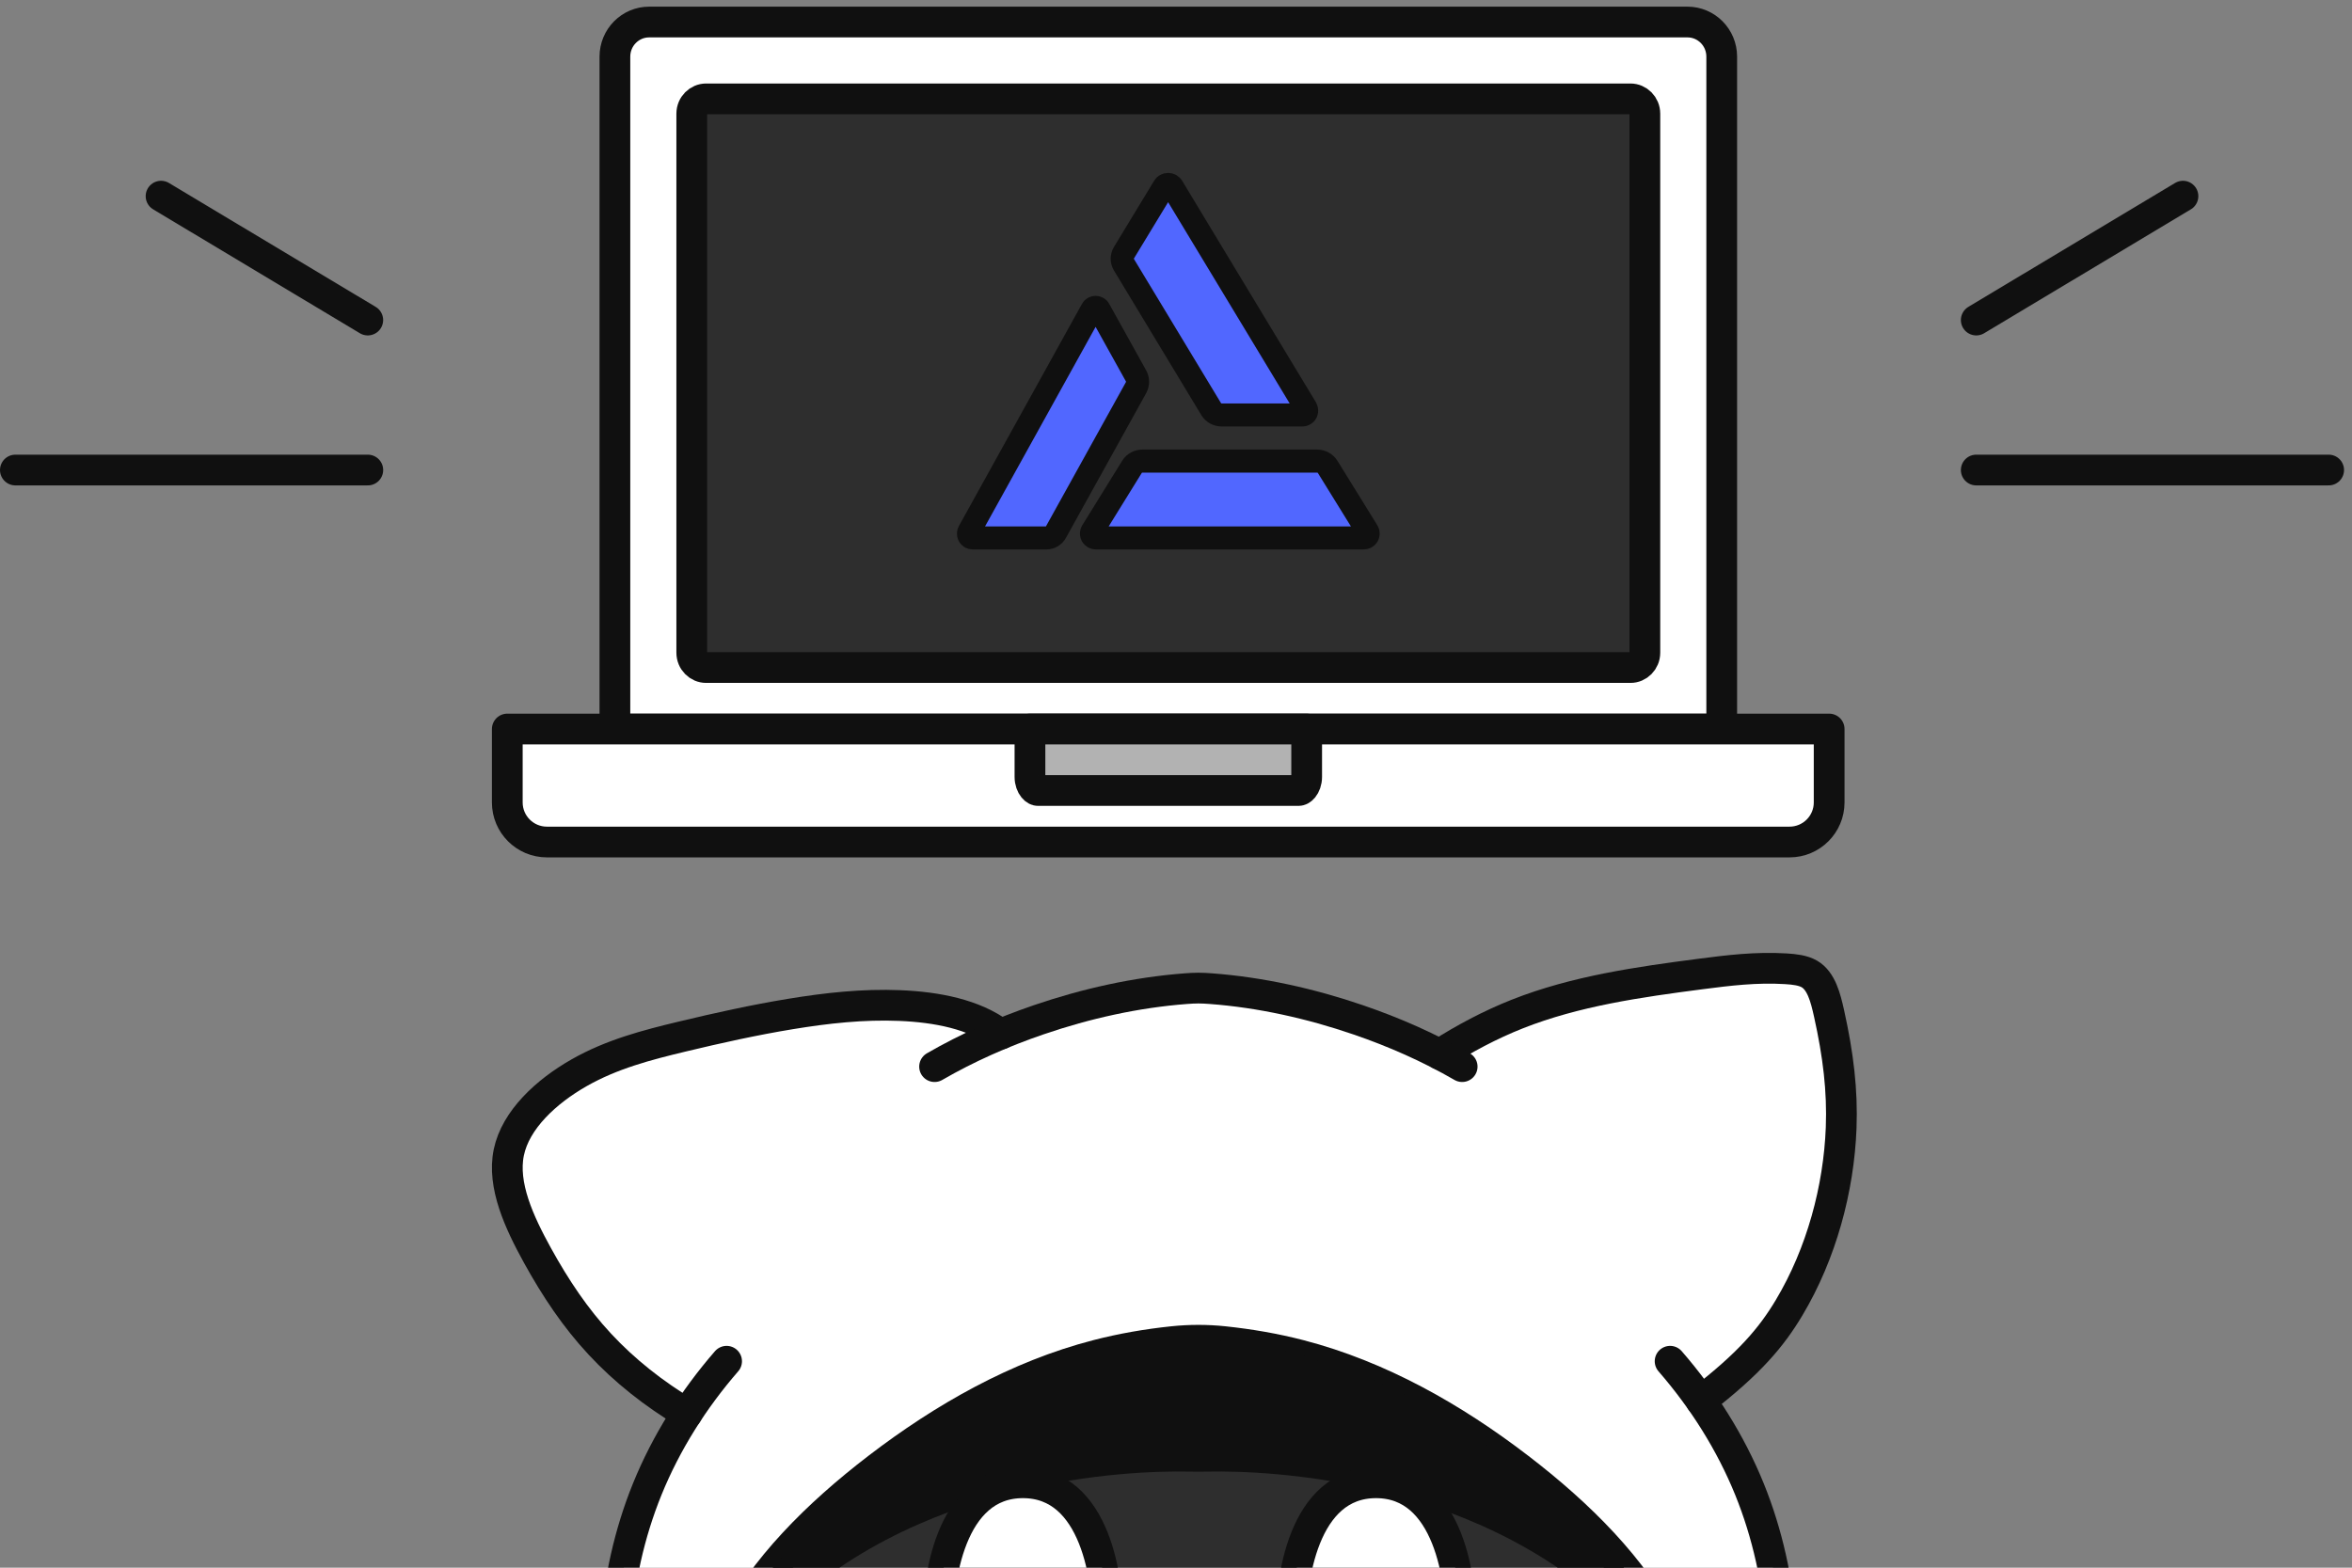<svg width="153" height="102" viewBox="0 0 153 102" fill="none" xmlns="http://www.w3.org/2000/svg">
<rect x="0" y="0" width="153" height="102" fill="#808080" stroke="none"/>
<path d="M47.656 106H108.259C106.272 102.05 102.759 98.542 98.807 95.512C94.531 92.233 89.74 89.512 84.547 88.166C82.935 87.748 81.281 87.465 79.619 87.289C78.515 87.173 77.396 87.173 76.292 87.289C74.63 87.462 72.979 87.748 71.364 88.166C66.174 89.508 61.383 92.233 57.104 95.512C53.152 98.542 49.639 102.05 47.652 106H47.656Z" fill="#2E2E2E" stroke="#101010" stroke-width="2" stroke-miterlimit="10"/>
<path d="M118.981 65.937C118.752 64.907 118.477 63.827 117.704 63.372C117.288 63.13 116.727 63.067 116.18 63.033C114.229 62.914 112.444 63.136 110.627 63.372C106.633 63.891 102.481 64.479 98.699 65.977C96.932 66.678 95.245 67.575 93.647 68.595C91.947 67.718 90.176 66.977 88.348 66.349C85.258 65.293 82.016 64.565 78.773 64.322C78.502 64.302 78.23 64.286 77.958 64.286C77.687 64.286 77.415 64.302 77.143 64.322C73.901 64.568 70.656 65.293 67.569 66.349C66.733 66.635 65.91 66.947 65.099 67.282C63.356 65.98 60.936 65.522 58.541 65.422C56.145 65.322 53.767 65.585 51.411 65.974C49.051 66.362 46.712 66.88 44.397 67.435C42.087 67.99 39.804 68.582 37.669 69.797C35.535 71.013 33.542 72.851 33.101 74.977C32.66 77.103 33.768 79.515 34.964 81.678C36.156 83.837 37.433 85.748 39.028 87.459C40.622 89.173 42.535 90.691 44.69 91.977H44.697C43.681 93.528 42.806 95.173 42.108 96.884C40.929 99.787 40.255 102.89 40.044 105.997H115.869C115.658 102.89 114.984 99.787 113.806 96.884C112.98 94.857 111.908 92.927 110.645 91.13H110.652C113.809 88.694 115.238 86.99 116.377 85.083C118.491 81.552 119.62 77.326 119.768 73.379C119.86 70.95 119.581 68.628 118.981 65.93V65.937Z" fill="white"/>
<path d="M47.266 88.568C45.121 91.037 43.336 93.854 42.105 96.887C40.926 99.791 40.253 102.894 40.041 106H115.867C115.655 102.894 114.981 99.791 113.803 96.887C112.572 93.854 110.786 91.037 108.642 88.568" stroke="#101010" stroke-width="2" stroke-linecap="round" stroke-linejoin="round"/>
<path d="M47.656 106H108.259C106.272 102.05 102.759 98.542 98.807 95.512C94.531 92.233 89.74 89.512 84.547 88.166C82.935 87.748 81.281 87.465 79.619 87.289C78.515 87.173 77.396 87.173 76.292 87.289C74.63 87.462 72.979 87.748 71.364 88.166C66.174 89.508 61.383 92.233 57.104 95.512C53.152 98.542 49.639 102.05 47.652 106H47.656Z" fill="#2E2E2E" stroke="#101010" stroke-width="2" stroke-miterlimit="10"/>
<path d="M44.688 91.98C42.532 90.694 40.62 89.176 39.026 87.462C37.431 85.748 36.154 83.841 34.961 81.681C33.769 79.518 32.658 77.106 33.099 74.98C33.54 72.854 35.533 71.017 37.667 69.801C39.802 68.585 42.084 67.993 44.395 67.439C46.706 66.884 49.048 66.365 51.409 65.977C53.769 65.588 56.143 65.326 58.538 65.425C60.934 65.525 63.354 65.983 65.097 67.286" stroke="#101010" stroke-width="2" stroke-linecap="round" stroke-linejoin="round"/>
<path d="M93.648 68.595C95.25 67.575 96.936 66.675 98.7 65.977C102.482 64.479 106.635 63.891 110.628 63.372C112.449 63.136 114.234 62.914 116.181 63.033C116.728 63.067 117.289 63.13 117.705 63.372C118.478 63.824 118.753 64.907 118.982 65.937C119.582 68.635 119.861 70.957 119.769 73.385C119.617 77.332 118.492 81.558 116.379 85.09C115.239 86.997 113.811 88.701 110.653 91.136" stroke="#101010" stroke-width="2" stroke-linecap="round" stroke-linejoin="round"/>
<path d="M95.115 69.399C92.977 68.163 90.705 67.159 88.344 66.352C85.254 65.296 82.012 64.568 78.77 64.326C78.498 64.306 78.226 64.289 77.955 64.289C77.683 64.289 77.411 64.306 77.14 64.326C73.898 64.572 70.652 65.296 67.565 66.352C65.205 67.159 62.933 68.163 60.795 69.399" stroke="#101010" stroke-width="2" stroke-linecap="round" stroke-linejoin="round"/>
<path d="M78.688 95.748C82.194 95.684 96.68 96.06 106.043 106H108.259C106.272 102.05 102.759 98.542 98.807 95.512C94.531 92.233 89.74 89.512 84.547 88.166C82.935 87.748 81.281 87.465 79.619 87.289C78.515 87.173 77.396 87.173 76.292 87.289C74.63 87.462 72.979 87.748 71.364 88.166C66.174 89.508 61.383 92.233 57.104 95.512C53.152 98.542 49.639 102.05 47.652 106H49.893C59.256 96.06 73.741 95.684 77.248 95.748C77.728 95.757 78.204 95.757 78.684 95.748H78.688Z" fill="#101010"/>
<path d="M83.987 106H95.037C95.114 102.844 94.264 96.475 89.512 96.475C84.76 96.475 83.909 102.844 83.987 106Z" fill="white" stroke="#101010" stroke-width="2" stroke-miterlimit="10"/>
<path d="M61.016 106H72.066C72.144 102.844 71.293 96.475 66.541 96.475C61.789 96.475 60.939 102.844 61.016 106Z" fill="white" stroke="#101010" stroke-width="2" stroke-miterlimit="10"/>
<path d="M112 3.688V47.433H40V3.688C40 2.434 41.005 1.433 42.227 1.433H109.773C110.995 1.433 112 2.434 112 3.688Z" fill="white" stroke="#101010" stroke-width="2" stroke-linecap="round" stroke-linejoin="round"/>
<path d="M116.41 54.785H35.579C34.153 54.785 33 53.632 33 52.21V47.433H118.988V52.21C118.988 53.632 117.835 54.785 116.41 54.785Z" fill="white" stroke="#101010" stroke-width="2" stroke-linecap="round" stroke-linejoin="round"/>
<path d="M84.477 51.433H67.523C67.457 51.433 67.345 51.402 67.224 51.252C67.101 51.101 67 50.855 67 50.548V47.433H85V50.548C85 50.854 84.899 51.1 84.776 51.252C84.655 51.402 84.544 51.433 84.477 51.433Z" fill="#B2B2B2" stroke="#101010" stroke-width="2" stroke-linecap="round" stroke-linejoin="round"/>
<path d="M45.934 6.433H106.066C106.565 6.433 107 6.849 107 7.401V42.464C107 43.016 106.565 43.433 106.066 43.433H45.934C45.435 43.433 45 43.016 45 42.464V7.401C45 6.849 45.435 6.433 45.934 6.433Z" fill="#2E2E2E" stroke="#101010" stroke-width="2" stroke-miterlimit="10"/>
<path d="M76.25 12.137L84.94 26.53L84.963 26.573C84.985 26.616 85 26.667 85 26.718C85 26.768 84.985 26.812 84.963 26.863C84.94 26.906 84.903 26.942 84.851 26.964C84.806 26.993 84.753 27 84.701 27H79.478C79.336 27 79.202 26.964 79.082 26.899C78.963 26.834 78.865 26.739 78.791 26.624L73.105 17.21C73.037 17.094 73 16.964 73 16.834C73 16.703 73.037 16.573 73.105 16.457L75.727 12.137C75.75 12.094 75.787 12.058 75.839 12.036C75.884 12.014 75.936 12 75.989 12C76.041 12 76.093 12.014 76.138 12.036C76.183 12.065 76.22 12.101 76.25 12.145V12.137Z" fill="#5167FF" stroke="#101010" stroke-width="1.5" stroke-linejoin="round"/>
<path d="M71.039 20.137C71.06 20.094 71.094 20.058 71.135 20.036C71.176 20.007 71.224 20 71.272 20C71.32 20 71.368 20.015 71.409 20.036C71.451 20.058 71.485 20.094 71.505 20.145L73.904 24.462C73.966 24.578 74 24.708 74 24.838C74 24.969 73.966 25.099 73.904 25.215L68.689 34.624C68.627 34.74 68.538 34.834 68.428 34.899C68.318 34.964 68.195 35 68.065 35H63.281C63.233 35 63.185 34.986 63.137 34.964C63.096 34.935 63.062 34.899 63.034 34.863C63.007 34.819 63 34.769 63 34.718C63 34.667 63.014 34.617 63.041 34.573L63.11 34.45L71.039 20.137Z" fill="#5167FF" stroke="#101010" stroke-width="1.5" stroke-linejoin="round"/>
<path d="M88.851 34.965C88.806 34.986 88.754 35 88.702 35H71.298C71.246 35 71.194 34.986 71.149 34.965C71.104 34.937 71.067 34.901 71.037 34.859C71.015 34.817 71 34.767 71 34.718C71 34.669 71.015 34.626 71.037 34.577L73.641 30.367C73.708 30.254 73.805 30.162 73.932 30.099C74.051 30.035 74.185 30 74.327 30H85.673C85.815 30 85.949 30.035 86.068 30.099C86.188 30.162 86.285 30.254 86.359 30.367L88.963 34.577C88.993 34.619 89 34.669 89 34.718C89 34.767 88.985 34.81 88.963 34.859C88.94 34.901 88.903 34.937 88.851 34.965Z" fill="#5167FF" stroke="#101010" stroke-width="1.5" stroke-linejoin="round"/>
<path d="M10.477 12.763L23.924 20.824" stroke="#101010" stroke-width="2" stroke-linecap="round" stroke-linejoin="round"/>
<path d="M1 30.582H23.926" stroke="#101010" stroke-width="2" stroke-linecap="round" stroke-linejoin="round"/>
<path d="M142.004 12.763L128.557 20.824" stroke="#101010" stroke-width="2" stroke-linecap="round" stroke-linejoin="round"/>
<path d="M151.482 30.582H128.557" stroke="#101010" stroke-width="2" stroke-linecap="round" stroke-linejoin="round"/>
</svg>
